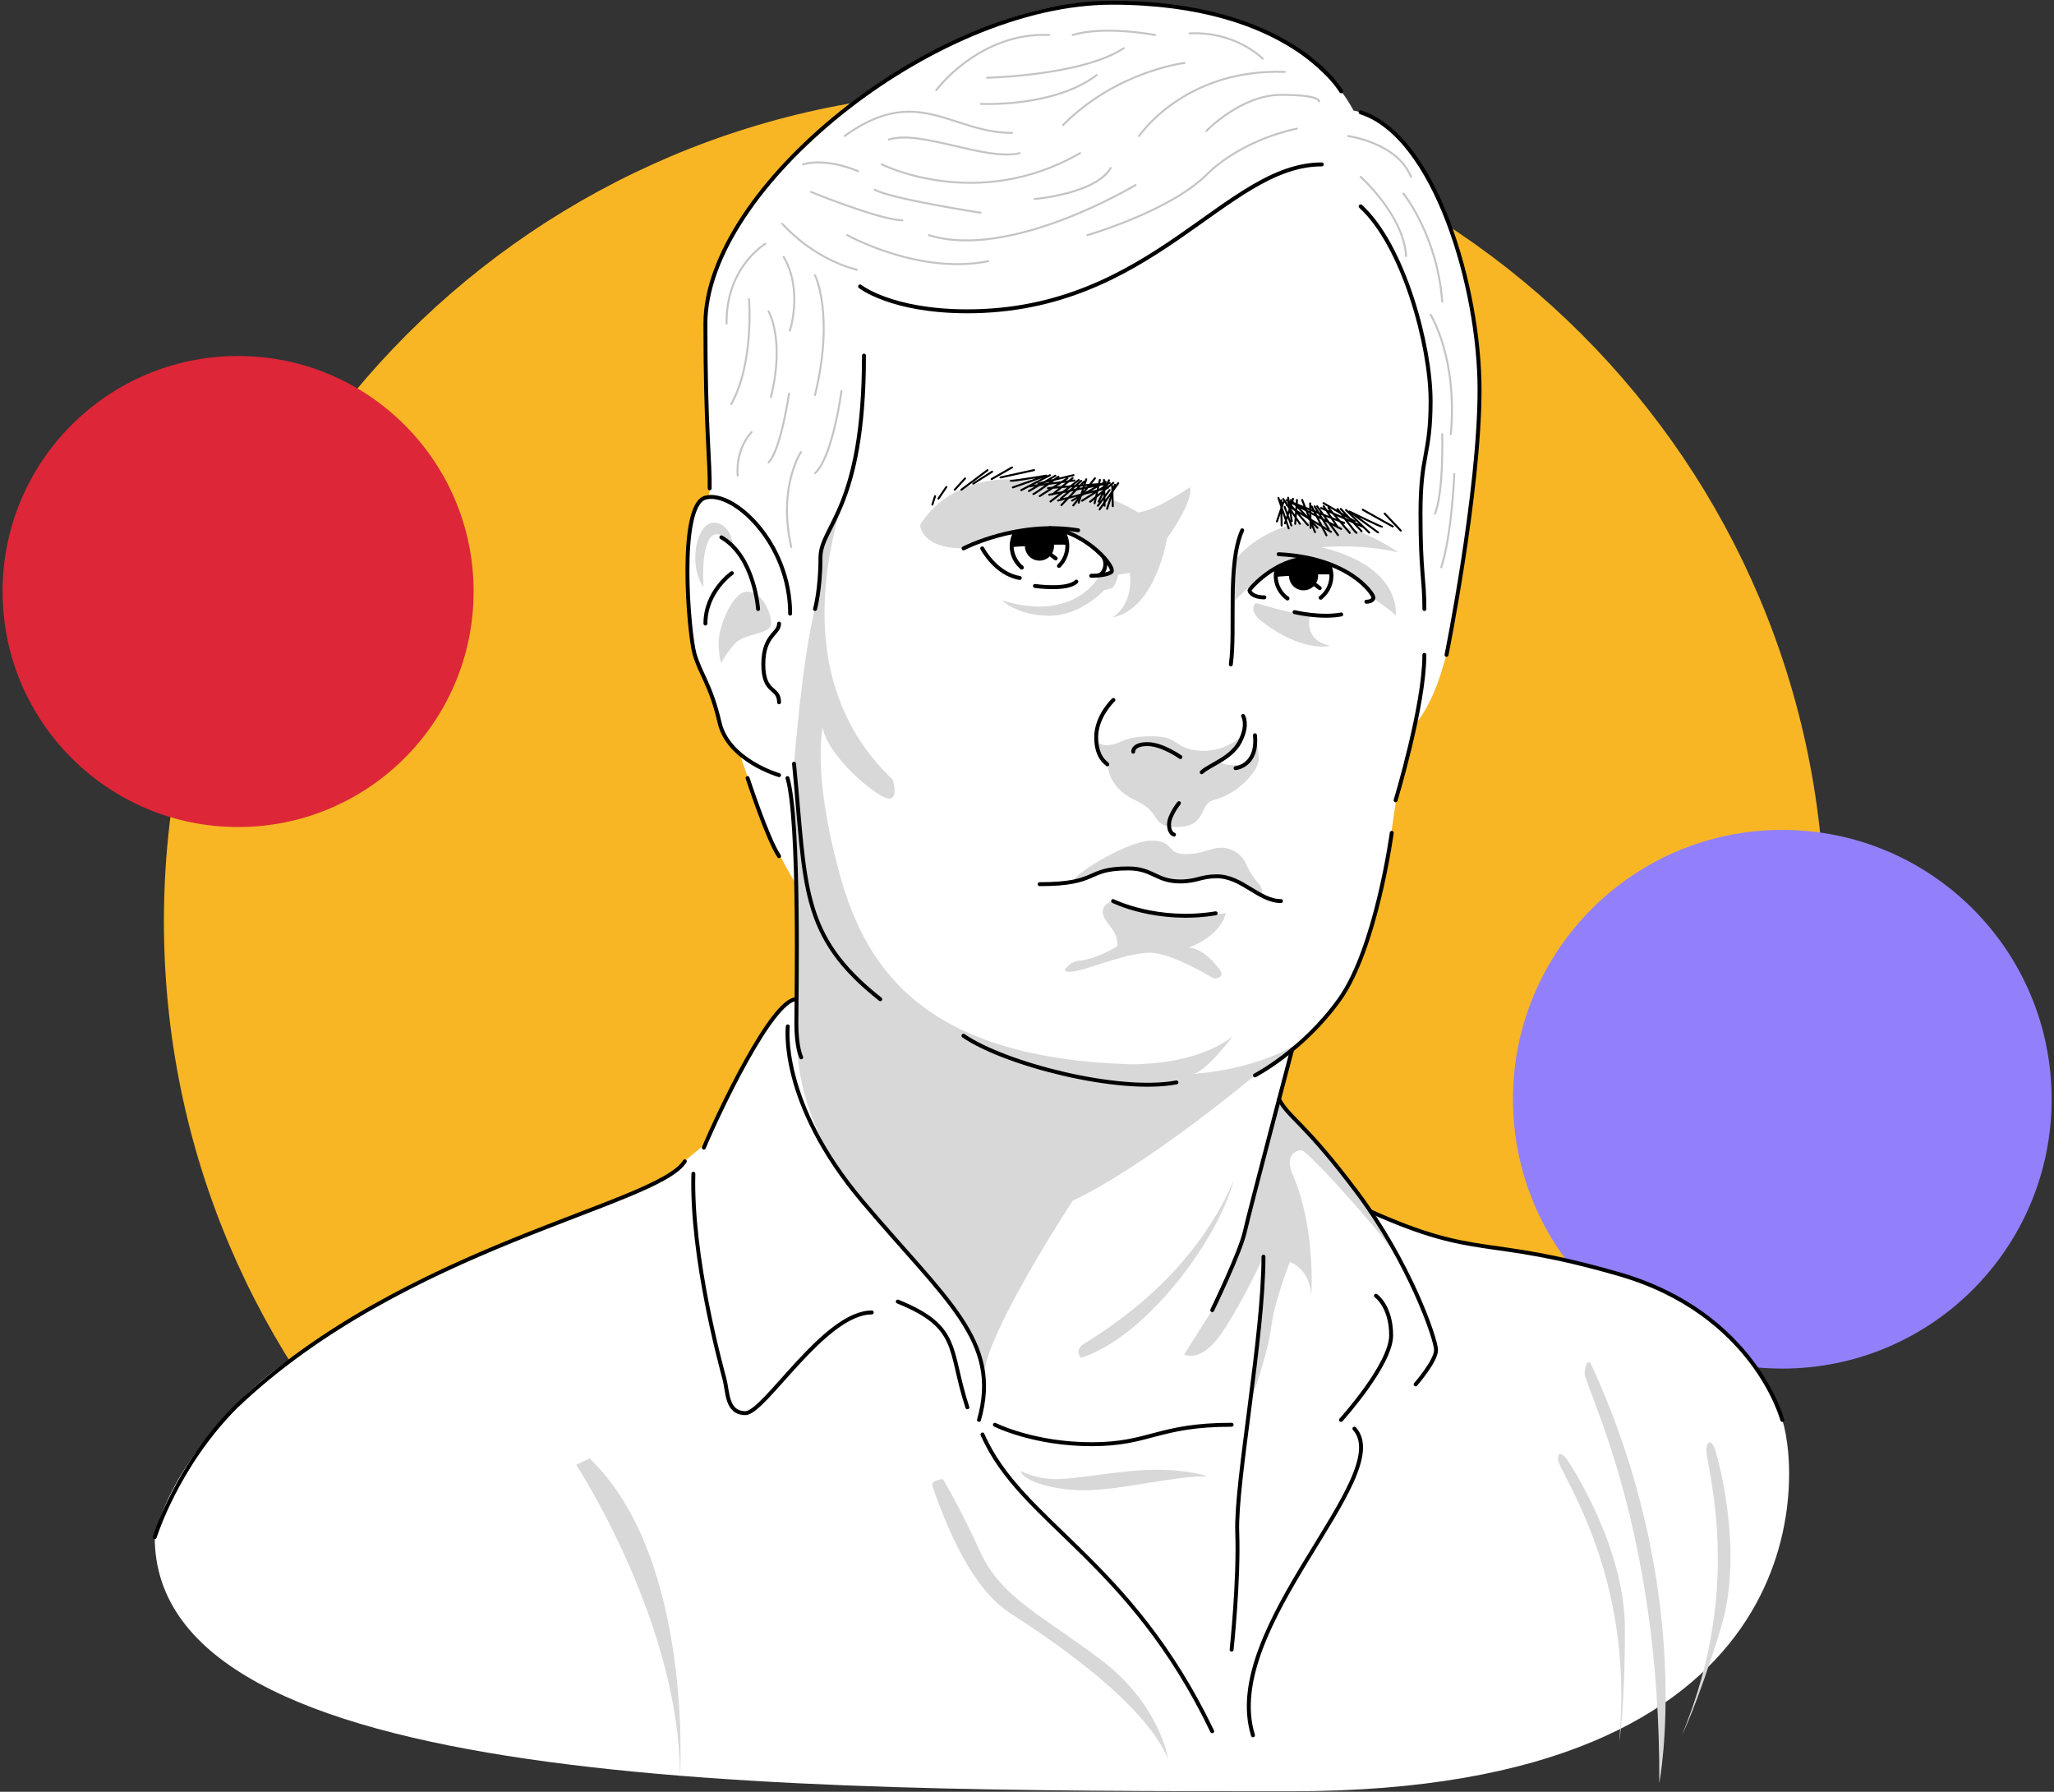 <svg width="783" height="683" fill="none" xmlns="http://www.w3.org/2000/svg"><rect width="100%" height="100%" fill="#333333" stroke="none"/><path d="M379.055 667.806c174.837 0 316.57-141.733 316.57-316.57 0-174.836-141.733-316.57-316.57-316.57S62.485 176.4 62.485 351.236c0 174.837 141.733 316.57 316.57 316.57z" fill="#F8B625"/><path d="M679.425 521.686c56.703 0 102.67-45.967 102.67-102.67s-45.967-102.67-102.67-102.67-102.67 45.967-102.67 102.67 45.967 102.67 102.67 102.67z" fill="#9280FA"/><path d="M90.765 315.256c49.584 0 89.78-40.195 89.78-89.78 0-49.584-40.196-89.78-89.78-89.78S.985 175.892.985 225.476c0 49.585 40.196 89.78 89.78 89.78z" fill="#DD2638"/><path d="M58.985 585.926c5.33-24.89 32.2-57.04 57.66-71.63 16.12-11.26 35.68-24.37 62.12-34.59 26.44-10.22 68.22-26.22 72-28.89 3.78-2.67 18.22-14.89 18.22-14.89s22.07-51.63 34.59-55.04v-43.63s-7.26-11.56-12.59-25.11c-5.33-13.56-9-24.79-9-24.79s-5.22-3.65-7-11.21c-1.78-7.56-8.67-22.11-10.33-28.44-1.67-6.33-5.82-48.28 2.81-57.25 1.08-1.19 2.52-.75 2.52-.75s.92-2.74.57-6.15c-.35-3.41-1.76-58.67-1.41-64.89.35-6.22 3.25-18.48 14.69-36.58 11.44-18.1 37.02-38.39 46.3-46.24 9.29-7.85 52.18-34.39 84.4-34.39 32.22 0 66.37-.87 96.74 33.35 2.81 3.67 4.7 7.33 4.7 7.33s6.84 1.09 11.91 5.56c5.07 4.46 14.84 12.94 23.8 36.03 8.96 23.09 10.85 45.08 10.85 45.08s3 9.78.56 37.56-6.36 53.31-6.35 53.49c.01.18-3.87 40.07-16.65 55.4 0 0-8.26 30-8.07 30.33.19.33-1.7 10.11-2.15 17.22-.44 7.11-8.96 40.59-16.07 53.78-7.11 13.19-20.89 23.6-20.89 23.6l-5.78 19.8s29.84 30.57 35.36 41.8c5.52 11.23 0 .68 0 .68s26.35 9.13 33.49 10.88c7.14 1.75 56.03 6.34 77.96 18.49 21.93 12.15 38.07 25.93 45.48 49.41 7.41 23.48 12.43 141.56-186.9 141.56s-433.54-.58-433.54-96.88z" fill="#fff"/><path d="M533.095 210.596s-16.02-11.63-32.23-11.63c-16.21 0-30.02 12.19-30.35 16.25-.33 4.06-.62 14.6-.62 14.6s15.09-16.82 27.04-16.82 24.04 8.34 26.55 15.13c0 0 7.25 4.7 8.55 6.58 0 0 2.91-18.56-28.4-26.12-.01.01 15.42-1.44 29.46 2.01z" fill="#D8D8D8"/><path d="M479.095 229.926c.33 0 12.25 4.1 20.35 4.41 0 0-3.09 9.81 7.83 11.81 0 0-10.74 3.11-27.19-10-3.88-3.55-2.01-6.51-.99-6.22zM424.095 235.366c16.56-3.22 20.78-30.18 20.78-30.18s10.22-13.93 8.78-19.48c0 0-14 9.56-19.89 9.56 0 0-19.5-12.57-48.86-12.57-25.19 0-34.14 17.46-34.14 17.46s.22 8.88 16.56 8.88c0 0 13.02-7.63 33.45-7.63 12.5 0 23.6 15.7 23.6 15.7s-2.47 2.32-5.1 2.01c0 0-9.01 18.59-37.37 9.7 0 0 5.93 5.89 18.06 5.89 12.13 0 20.88-9.68 20.88-9.68l2.99-.83s1.4-.49 2.44-5.15l4.37-.67c0-.01 2.11 11.1-6.55 16.99zM417.895 280.256c0 4.14 3.61 4.22 6.87 3.39 3.26-.83 4.22-2.98 14.52-2.98s8.15 4.54 17.41 5.45c9.26.92 16.62-4.6 17.42-7.03 0 0-.12 6.39-6.88 9.5-6.77 3.11 6.14 4.25 8.72 1.57 2.59-2.68 2.55-7.87 2.55-7.87s1.37 2.89 1.37 7.04-7.41 13.19-17.41 15.7c-5.26 1.56-2.67 10.22-13.58 10.22-10.71 0-5.6-5.26-15.6-9.93-4-1.78-10.22-5.7-11.19-13.96 0 .01-4.41-2.76-4.2-11.1zM408.915 336.116c.81-3.3 21.18-15.67 30.07-15.67s5.48 5.11 12.81 5.11 9.48-2.44 13.7-2.44c4.22 0 8.07 2.74 9.48 6.15 1.41 3.41 4.07 6.81 5.19 8 1.12 1.19 1.09 4.25 1.09 4.25s-10.21-7.39-15.84-7.39c-5.62 0-11.6 1.86-16.54 1.86-4.94 0-11.97-4.94-18.78-4.94-6.81 0-12.52 1.65-14.93 3.19-2.4 1.54-6.25 1.88-6.25 1.88zM424.315 343.476c-2.81.67-4.96 2.89-3.41 6.22 1.56 3.33 5.48 5.7 5.04 10.96 0 0-7.93 5.11-15.11 5.63-2.85.5-4.4 2.69-4.79 3.31-.07.11-.1.17-.1.17s0 1.48 5.93 0 18.37-6.59 26.59-6.59c8.22 0 24.15 9.78 24.15 9.78s5.11.22 2-3.85c-3.11-4.07-7.48-7.85-11.56-7.85 0 0 11.93-3.93 14.22-13.19 0 0-14.45 1.95-22.68.64-8.22-1.31-20.28-5.23-20.28-5.23z" fill="#D8D8D8"/><path d="M320.015 194.966c-5.26 19.62-16.15 67.68 20.3 102.2 0 0 2.56 8.08-2 7.19-4.56-.89-23-16.22-24.67-27.11 0 0-4.22 17.11 6.44 56 10.67 38.89 35.11 70 110.67 72.44 28 0 39.33-10.89 39.33-10.89s-10.44 14-15.33 14.56c0 0 26.34-1.32 43.01-13.77 0 0-11.86 10.11-19.38 14.33 0 0-41.1 34.44-69.47 47.78 0 0-32.09 48.88-33.78 65.78 0 0 1.71-10.53-20.06-35.39-21.77-24.85-51.36-50.99-51.36-93.84s-1.02-103.14-1.02-103.14 3.29-42.44 8.38-60.55c2.73-13.22.18-15.55 3.01-24.01 2.83-8.46 5.93-11.58 5.93-11.58zM462.095 499.406l-10.67 16.89s6.37 3.7 14.52-8.44c8.15-12.15 15.7-28.81 15.7-28.81l-4.34 53.56s6.12-16.96 7.3-26.78c1.19-9.81 7.11-24.78 7.11-24.78s7.7 2.52 8.15 12.89c0 0 1.91-26.07-7.34-46.81-2.58-6.67 1.27-8.67 3.64-8.67s34.37 35.61 38.22 43.33c0 0-21.13-36.52-33.6-47.59-12.47-11.07-13.22-15.17-13.22-15.17s-13.4 49.48-14.18 54.34c-.77 4.86-11.29 26.04-11.29 26.04zM355.505 566.706c5.59 16.11 15.04 38.78 29.59 48.22 14.56 9.44 50.78 33.44 60.22 55.56 0 0-3.22-21-25.89-38s-37.89-23.67-45.78-41c-7.89-17.33-14.22-27.67-14.22-27.67s-4.85.26-3.92 2.89zM219.645 558.366s39.78 60.67 39.56 119.33c0 0 5.33-83.56-34.44-121.78l-5.12 2.45zM470.395 449.796c-6.81 24.57-34.67 60.49-58.37 67.79 0 0-2.07-2.19 0-4.41 2.07-2.21 40.59-21.72 58.37-63.38zM389.205 560.756c0 2.78 9.93 7.31 24.15 7.31 14.22 0 32.81-5.33 46.89-5.33 0 0-6.63-2.48-19.5-2.48-12.87 0-29.84 3.56-37.98 3.56-8.15 0-13.56-3.06-13.56-3.06zM593.945 556.146c0 5.19 29.48 43.11 23.26 108 0 0 2.22-12 2.22-43.44 0-31.44-21.44-63.78-22.56-65-1.1-1.23-2.92-2.78-2.92.44zM650.585 551.406c-1.52 4.96 15.53 49.87-9.46 110.07 0 0 5.65-10.82 14.88-40.88 9.23-30.06-1.78-67.26-2.48-68.76s-2-3.51-2.94-.43z" fill="#D8D8D8"/><path d="M604.095 523.476c0 5.56 28.89 58.22 28.44 156.22 0 0 14.07-72.44-25.85-159.33-1.15-2.72-2.59.11-2.59 3.11zM274.985 252.706s-1.04-2.11-1.04-7.89c0-5.78 5.26-19.33 10.93-19.33s9.11 8 9.11 12.22c0 4.22-10.44 3.56-14.11 7.89s-4.89 7.11-4.89 7.11zM268.205 223.826s-1.11-13.71 2.44-18.64 9 3.35 9 3.35-.89-9.28-7.56-9.28c-6.66 0-9.88 16.14-3.88 24.57z" fill="#D8D8D8"/><path d="M542.985 232.146c0-11.85-1.48-13.63-1.48-36.44 0-22.81 3.85-21.93 3.85-42.96s-10.37-59.27-26.67-74.08M503.875 62.666c-36.74 0-64.59 56-135.11 56-29.04 0-40.89-9.48-40.89-9.48M329.355 135.556c0 58.67-16.59 64.89-16.59 77.04 0 12.15-2.07 19.56-2.07 19.56M302.685 291.106c4.61 46.7 2.07 65.48 32.89 89.78M367.275 394.816c16 10.96 59.26 21.93 81.19 17.78M478.395 409.926s18.37-9.48 32.3-29.04c13.93-19.56 19.85-63.41 19.85-63.41M532.015 305.036s10.98-36.13 10.96-55.41M396.315 337.036c23.11 0 17.11-6 33.78-6 9.33 0 10.67 4.96 19.78 4.96 6.44 0 7.78-1.96 14-1.96 9.56 0 16 9.44 24.44 9.44M424.315 343.476s16.67 8.33 39.11 4.67M458.095 294.366c3.33-3.11 12.11-5.44 15.11-12.78 2.56-5.67.67-8.67.67-8.67M470.985 292.816s8.59-.78 7.41-12.56M422.095 291.366c0-.33-4.22-2.22-4.22-10.33s6.56-14.22 6.56-14.22M431.985 286.536s-.22-2.89 5.44-2.89c5.67 0 12.56 4.94 12.56 4.94M449.425 306.146s-3.78 4.67-3.78 8.11c0 3.44 1.89 3.89 1.89 3.89" stroke="#000" stroke-width="1.5" stroke-miterlimit="10" stroke-linecap="round"/><path d="M492.535 400.196s-16.21 61.29-17.99 69.29c-1.78 8-12.44 29.93-12.44 29.93M379.275 543.106s14.67 7.41 36.89 7.41 25.19-7.41 53.33-7.41M481.645 479.036c0 30.44-10.67 86-10 104.89.67 18.89-2.15 44.89-2.15 44.89M374.535 546.816c14.75 33.7 56 47.33 87.56 113.11M477.645 661.476c-12.67-41.11 54.89-98.89 38.67-116.89M511.205 541.256s19.11-21.11 19.11-32.22-5.78-15.11-5.78-15.11" stroke="#000" stroke-width="1.5" stroke-miterlimit="10" stroke-linecap="round"/><path d="M539.645 527.706s7.78-8.89 7.78-13.11c0-4.22-10.22-33.56-30.22-60.22-20-26.67-25.72-28.04-29.64-35.35" stroke="#000" stroke-width="1.5" stroke-miterlimit="10" stroke-linecap="round"/><path d="M679.425 541.256s-10.67-40.67-62.22-55.56-53.42-5.4-94.71-23.9M300.315 391.256s-3.56 28.74 28.44 66.67c32 37.93 53.04 53.19 44.44 83.33M368.765 536.446c-7.26-22.07-2.37-30.52-26.52-40.3M332.315 500.296c-18.07 0-40.89 38.37-48.15 38.37-7.26 0-6.67-8-8-13.04-1.33-5.04-12.74-46.37-11.85-78.22M303.575 380.886c-9.33 0-30.07 44.15-35.26 56.59M261.055 442.666c-10.3 16.81-107.26 32.3-171.41 93.78-22.38 22.63-30.66 49.48-30.66 49.48M551.425 249.626s12.59-62.22 12.59-101.04c0-38.82-16.88-96.59-45.33-105.77M511.275 34.816s-19.26-33.78-87.41-33.78c-68.15 0-154.96 70.81-154.96 122.37 0 40.07 1.85 53.19 1.63 62.74M284.985 296.596s7.56 23.11 12 29.78" stroke="#000" stroke-width="1.5" stroke-miterlimit="10" stroke-linecap="round"/><path d="M305.425 403.036s-1.85-3.63-1.85-12.89c0-9.26 1.39-77.33-3.38-93.56M296.985 295.476s-19.33-5.56-22.67-20c-3.33-14.44-7.33-18.44-9.56-26.22-2.22-7.78-6.37-56.67 4.15-59.56 10.52-2.89 32.3 17.11 32.3 44.22" stroke="#000" stroke-width="1.5" stroke-miterlimit="10" stroke-linecap="round"/><path d="M296.985 237.706c0 4-6 4.22-6 15.56 0 11.33 6 8.44 6 14.44M288.985 232.146s-1.33-20-14-27.33M278.985 218.476s-10.07 7-10.07 19.22M473.535 202.146c-5.78 13-2.44 37.11-4.33 51.11M481.985 227.706c-4.33 0-5.67-2-5.67-2.67 0-.67 10.22-12.11 22.22-12.11" stroke="#000" stroke-width="1.5" stroke-miterlimit="10" stroke-linecap="round"/><path d="M520.875 229.366c1.22 0 2.67-.44 2.67-1.67 0-1.22-9-15.11-36.11-16.44M493.505 233.336s9.78 2.37 17.78.89M374.425 209.036s5.11 9.78 14.33 11.28M367.315 209.036s20.44-10.67 43.67-6.89" stroke="#000" stroke-width="1.5" stroke-miterlimit="10" stroke-linecap="round"/><path d="M415.985 219.476s5.22.11 7.56-1.33c2.34-1.44-9.22-15.29-23.33-16.81M394.535 223.366s12.33 1.78 15.78-1.67M420.405 212.056c1.93 2.31.82 7.04-2.08 7.34" stroke="#000" stroke-width="1.5" stroke-miterlimit="10" stroke-linecap="round"/><path d="M389.195 216.726c.07-.46.49-.67.79-.98-2.07-1.81-3.58-4.63-3.58-7.58 0-1.96.58-3.78 1.57-5.32-.37.12-.75.22-1.11.35-.31.11-.6.15-.87.16-.69 1.46-1.08 3.09-1.08 4.81 0 3.58 1.67 6.77 4.26 8.86 0-.11.01-.2.02-.3zM403.165 215.186c.38.33.76.66 1.15.97a11.303 11.303 0 001.54-14.04c-.83-.25-1.65-.52-2.48-.76a9.807 9.807 0 012.75 6.81 9.878 9.878 0 01-2.96 7.02zM396.255 213.706a5.54 5.54 0 100-11.08 5.54 5.54 0 000 11.08z" fill="#000"/><path d="M385.645 208.536s16.45-1.33 21.5-.83c0 0-.99-4.65-2-5.33-1-.67-6.39-1.04-6.39-1.04l-11.28 1.28c.01 0-1.83 1.64-1.83 5.92z" fill="#000"/><path d="M396.255 208.166l6.17 4.7" stroke="#000" stroke-width="1.5" stroke-miterlimit="10" stroke-linecap="round"/><path d="M490.505 228.596c.04-.48.18-.93.39-1.33-2.32-1.81-3.82-4.62-3.82-7.78 0-1.16.21-2.27.58-3.3-.14.07-.27.14-.41.21-.45.23-.89.33-1.32.33-.22.89-.35 1.81-.35 2.76 0 3.87 1.95 7.28 4.91 9.34-.01-.08.01-.16.02-.23zM503.095 227.166c.2.27.37.57.49.89.01.02.12.28.15.36.02.03.03.06.04.07 0 .01.01.02.01.02 2.73-2.08 4.5-5.35 4.5-9.03 0-1.25-.21-2.44-.58-3.56-.65-.22-1.28-.46-1.91-.71.63 1.29.99 2.74.99 4.27 0 3.11-1.44 5.88-3.69 7.69zM496.925 225.026a5.54 5.54 0 100-11.08 5.54 5.54 0 000 11.08z" fill="#000"/><path d="M503.285 214.006c-.7-.13-1.23-.58-1.58-1.14-1.24-.13-2.27-.2-2.27-.2l-7.53.86c-.04.01-.07.03-.1.05.21-.08-.3.14-.36.17-.19.1-.37.2-.56.3-.36.21-.72.45-1.09.64-.35.17-.72.32-1.08.47-.05.02-.13.06-.18.08-.33.16-.64.34-.94.56-.21.16-.45.25-.69.32-.32.92-.58 2.15-.58 3.76 0 0 16.45-1.33 21.5-.83 0 0-.61-2.84-1.35-4.41-1.07-.25-2.13-.43-3.19-.63z" fill="#000"/><path d="M496.925 219.486l6.17 4.7" stroke="#000" stroke-width="1.5" stroke-miterlimit="10" stroke-linecap="round"/><path d="M389.545 217.106a.75.75 0 100-1.5.75.75 0 000 1.5zM403.695 216.476a.75.75 0 100-1.5.75.75 0 000 1.5zM490.805 228.876a.75.75 0 100-1.5.75.75 0 000 1.5zM503.435 228.596a.75.75 0 100-1.5.75.75 0 000 1.5z" fill="#000"/><path d="M490.875 227.256c.21.15.34.25.34.25l-.12.32-.6.13s-.2-.49-.17-.51c.04-.02.55-.19.55-.19z" fill="#000"/><path d="M355.425 192.346l1.03-3.2M357.745 190.046l3-4.38M363.935 186.696l3.95-4.32M366.495 186.676l9.95-7.45M371.015 184.366l7.19-4.57M378.025 182.616l7.75-4.43M381.385 181.996l12.82-2.8M386.115 185.796l12.75-4.48s-13.23 2.18-13.52 1.96M389.315 186.826l10.95-5.67M392.235 187.196l10.08-5.87M409.225 181.126l-13.39 3.2M393.935 188.316c.46.07 9.55-6.61 9.55-6.61M396.365 189.096l10.58-6.79M409.575 183.156l-17.56 2.27M401.315 188.426l7.56-6.19M411.225 182.986l-10.79 8.2M404.615 192.536l8.59-8.91M419.635 184.486l-20.15 1.59M404.445 190.046l7.71-6.75M426.275 184.196l-7.11 9.99M422.035 193.936l2.97-9.17M424.205 192.956l-.22-7.67M417.275 191.816l2-8.9M422.215 184.716l-9.7 6.15M409.135 192.656l8.27-10.35M408.695 190.806l12.78-7.18M411.195 191.616l2.88-8.92M399.965 188.596l23.05-4.47M403.335 190.786l19.11-4.9M415.565 191.266l8.81-7.19M418.825 191.216l3.93-8.15M421.075 192.776l-.23-9.84M423.005 186.796l-4.49 6.01M533.975 202.256l-6.13-6.49M530.945 200.686l-11.46-6.39M525.315 202.956l-10.91-7.98s12.03 5.92 12.37 5.79M521.955 203.016l-8.84-8.6M519.055 202.526l-7.95-8.54M504.545 191.796l11.89 6.94M517.095 203.106c-.46-.07-7.23-9.09-7.23-9.09M514.545 203.146l-8.15-9.56M503.625 193.636l16.15 7.26M509.995 201.066l-5.43-8.12M502.095 192.996l7.96 10.97M505.655 204.046l-5.64-11.01M493.605 191.986l18.83 7.36M506.535 201.706l-5.42-8.69M487.335 189.786l3.92 11.62M488.575 200.336l-.18-9.64M486.785 198.766l2.44-7.27M493.745 199.686l.67-9.1M491.075 191.456l7.5 8.7M501.295 202.846l-4.91-12.29M502.245 201.206l-10.15-10.58M499.615 201.256l-.17-9.37M511.245 201.626l-20.77-10.97M507.385 202.736l-16.87-10.23M495.535 199.656l-6.34-9.44M492.435 198.666l-1.39-8.94M489.825 199.506l3.08-9.35M489.715 193.216l2.56 7.06" stroke="#000" stroke-width=".75" stroke-miterlimit="10" stroke-linecap="round" stroke-linejoin="round"/><path d="M502.835 38.656s.74-2.5-14.52-2.5-28.44 13.78-28.44 13.78M494.395 49.036s-20.44 3.7-34.52 17.63c-14.08 13.93-45.33 22.96-45.33 22.96M432.905 70.516s-47.85 28.89-78.81 19.11M322.985 89.626s27.26 15.26 53.78 9.93M309.205 73.186s25.78 10.52 34.81 10.81M373.795 81.086s-34.67-5.38-40.3-8.79M336.165 62.666s36.44 18.37 75.56-4.3M394.395 75.846s23.11-1.86 29.04-11.82M434.245 51.846s17.19-25.78 55.56-24.44M481.355 22.366s-10.23-10.52-27.85-9.63M440.315 13.336s-19.11-3.7-31.41 0M451.575 23.996s-25.86 3.03-46.37 23.7M338.835 53.186c12.3-3.85 36.74 8.3 49.93 5.19M385.795 50.666c-23.26 0-35.93-18.96-63.85 1.19M356.905 34.366s16.44-22.22 43.11-21.04M376.265 29.626s36.2-.74 52.13-11.26M373.945 39.606s27.85 1.43 44.15-11.01M306.095 62.666s7.89-2.85 21 2.59M298.095 85.256c.33 0 10.7 12.89 28.52 17.56M310.685 104.926s7.48 14.89 0 45.67M301.095 126.036s5.11-15.22-2.33-28.11M291.765 92.926s-15.11 8.89-14.78 30.44M285.535 114.036s2.01 24.24-6.78 40M292.985 118.666s6.33 10.7.89 32.7M300.785 150.036s-3.13 21.56-7.8 26.22M320.765 149.036s-3.26 25.05-10.07 31.36M305.315 172.366s-8.89 13.33-3.67 36.17M286.535 164.716s-6.11 5.88-5.33 16.6M518.685 67.406s16.44 14.67 17.33 30.22M534.985 73.776s12.89 15.85 14.81 41.19M545.355 119.996s10.37 16.44 7.7 45.48M549.795 165.476s.59 22.43-2.81 30.33M554.395 180.646s-.89 22.98-4.97 35.61M513.875 51.846s18.89 2.59 24 15.56" stroke="#C4C4C4" stroke-width=".75" stroke-miterlimit="10" stroke-linecap="round" stroke-linejoin="round"/></svg>